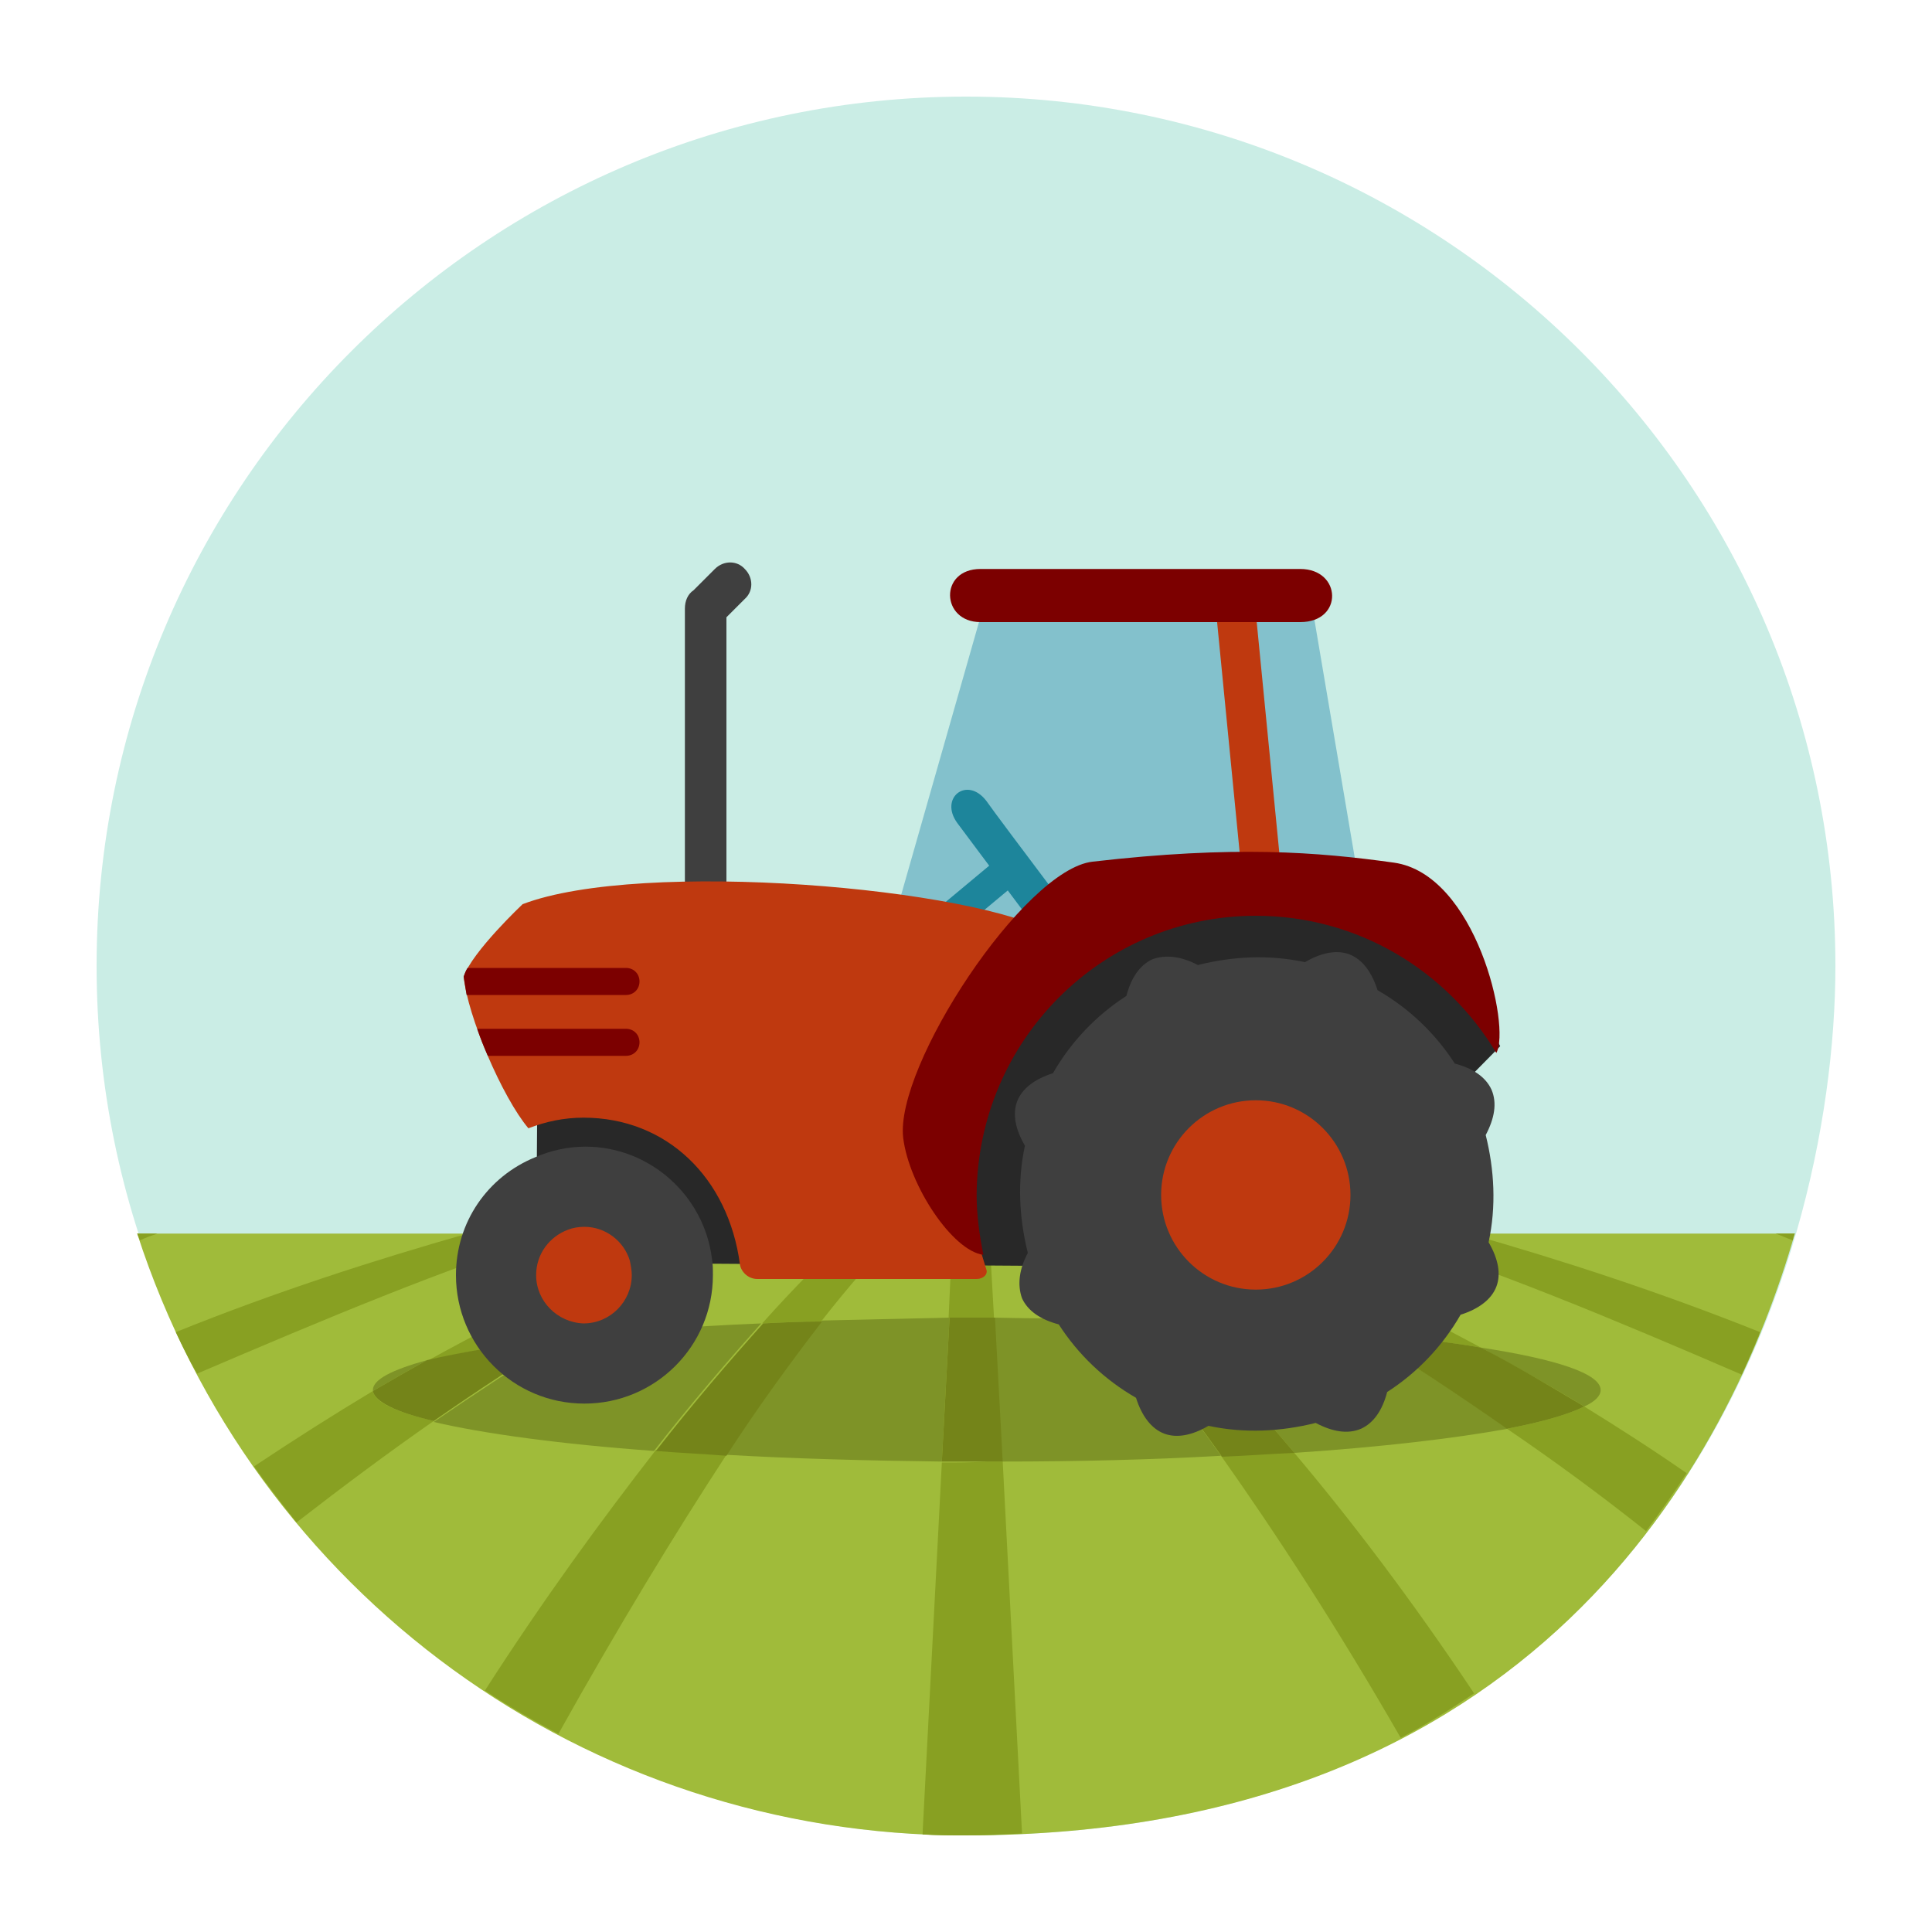 <?xml version="1.0" encoding="utf-8"?>
<!-- Generator: Adobe Illustrator 18.0.0, SVG Export Plug-In . SVG Version: 6.00 Build 0)  -->
<!DOCTYPE svg PUBLIC "-//W3C//DTD SVG 1.1//EN" "http://www.w3.org/Graphics/SVG/1.1/DTD/svg11.dtd">
<svg version="1.1" xmlns="http://www.w3.org/2000/svg" xmlns:xlink="http://www.w3.org/1999/xlink" x="0px" y="0px"
	 viewBox="0 0 200 200" enable-background="new 0 0 200 200" xml:space="preserve">
<g id="Lag_2">
</g>
<g id="Lag_1">
	<g>
		<g>
			<path fill="#CAEDE5" d="M190,100c0,32.1-18.8,90-90,90c-49.7,0-90-40.3-90-90s40.3-90,90-90S190,50.3,190,100z"/>
			<g>
				<path fill="#A0BB3A" d="M14.2,127.7C26.3,165,60.7,190,99.9,190c59,0,79.2-39,85.9-62.3H14.2z"/>
				<g>
					<path fill="#88A022" d="M142.7,127.7c11.5,3.5,24.4,8.9,37.6,14.6c0.7-1.5,1.3-2.9,1.9-4.4c-10.5-4.2-20.7-7.5-30.2-10.2H142.7
						z"/>
					<path fill="#88A022" d="M48.4,127.7c-9.5,2.7-19.8,6-30.2,10.2c0.7,1.5,1.4,2.9,2.2,4.3c13.1-5.6,25.9-11,37.3-14.5H48.4z"/>
					<path fill="#88A022" d="M185.8,127.7h-2c0.6,0.2,1.2,0.5,1.8,0.7C185.6,128.2,185.7,127.9,185.8,127.7z"/>
					<path fill="#88A022" d="M14.2,127.7c0.1,0.2,0.2,0.5,0.3,0.7c0.6-0.3,1.2-0.5,1.8-0.7H14.2z"/>
				</g>
			</g>
			<g>
				<path fill="#88A022" d="M102.9,136.4l-0.5-8.8h-3.8l-0.4,8.8c1.3,0,2.6,0,3.9,0C102.4,136.4,102.7,136.4,102.9,136.4z"/>
				<path fill="#88A022" d="M97.5,151.4l-2,38.5c1.4,0.1,2.9,0.1,4.4,0.1c2,0,4-0.1,5.9-0.2l-2-38.5c-0.5,0-1,0-1.6,0
					C100.6,151.4,99,151.4,97.5,151.4z"/>
				<path fill="#88A022" d="M128.8,127.7h-6.9c5.5,2.6,12,6,19,10.3c4.7,0.4,8.8,0.9,12.4,1.5C144.2,134.6,135.9,130.8,128.8,127.7z
					"/>
				<path fill="#88A022" d="M170.4,158.5c1.5-2,2.9-4,4.2-6c-3.6-2.5-7.2-4.8-10.6-6.9c-1.6,0.8-4.3,1.6-8,2.3
					C160.7,151.1,165.5,154.6,170.4,158.5z"/>
				<path fill="#88A022" d="M112.1,127.7h-4.9c2.5,2.4,5.3,5.3,8.3,8.9c2.1,0.1,4.1,0.1,6.1,0.2
					C118.1,133.2,114.9,130.2,112.1,127.7z"/>
				<path fill="#88A022" d="M145,179.9c2.7-1.4,5.2-3,7.6-4.6c-6.4-9.6-12.7-17.9-18.7-25c-2.4,0.2-4.9,0.3-7.5,0.4
					C132.2,158.9,138.5,168.6,145,179.9z"/>
				<path fill="#88A022" d="M78.1,127.7h-6.9c-7.7,3.4-16.9,7.6-27,13.2c3.4-0.9,8.2-1.7,14-2.3C65.6,134,72.3,130.4,78.1,127.7z"/>
				<path fill="#88A022" d="M38.6,144c-4,2.4-8.1,5-12.3,7.8c1.4,2,2.9,3.9,4.4,5.8c4.9-3.8,9.6-7.3,14.2-10.5
					C41.1,146.2,38.8,145.2,38.6,144z"/>
				<path fill="#88A022" d="M50.2,175c2.4,1.6,5,3.1,7.6,4.5c6.2-11.1,12.1-20.8,17.4-28.9c-2.5-0.1-5-0.3-7.3-0.5
					C62.3,157.3,56.3,165.5,50.2,175z"/>
				<path fill="#88A022" d="M93,127.7H88c-2.7,2.5-5.8,5.6-9.1,9.3c2-0.1,4-0.2,6.1-0.2C87.9,133.1,90.6,130,93,127.7z"/>
				<path fill="#7E9327" d="M58.2,138.5c-4.2,2.6-8.6,5.5-13.3,8.7c5.1,1.2,13.1,2.3,22.8,3c3.9-5,7.7-9.4,11.1-13.2
					C71.2,137.3,64.2,137.9,58.2,138.5z"/>
				<path fill="#7E9327" d="M165.7,143.9c0-1.7-4.6-3.2-12.4-4.4c3.5,1.9,7.1,3.9,10.7,6.1C165.1,145.1,165.7,144.5,165.7,143.9z"/>
				<path fill="#7E9327" d="M38.6,143.9c0,0,0,0.1,0,0.1c1.9-1.1,3.8-2.2,5.6-3.2C40.6,141.8,38.6,142.8,38.6,143.9z"/>
				<path fill="#7E9327" d="M102.9,136.4l0.8,14.9c8,0,15.7-0.2,22.7-0.6c-3.9-5.5-7.6-10.2-11-14.2
					C111.4,136.5,107.2,136.5,102.9,136.4z"/>
				<path fill="#7E9327" d="M141,138c-5.8-0.5-12.3-0.9-19.4-1.2c3.8,3.9,8,8.4,12.4,13.6c9-0.6,16.6-1.5,22.1-2.5
					C150.8,144.2,145.7,140.9,141,138z"/>
				<path fill="#7E9327" d="M85.1,136.7c-3.1,3.9-6.4,8.6-9.9,13.9c6.9,0.4,14.4,0.6,22.3,0.7l0.8-14.9
					C93.7,136.5,89.3,136.6,85.1,136.7z"/>
				<path fill="#748419" d="M102.2,136.4c-1.3,0-2.6,0-3.9,0l-0.8,14.9c1.6,0,3.1,0,4.7,0c0.5,0,1,0,1.6,0l-0.8-14.9
					C102.7,136.4,102.4,136.4,102.2,136.4z"/>
				<path fill="#748419" d="M164,145.6c-3.7-2.2-7.2-4.3-10.7-6.1c-3.5-0.6-7.7-1.1-12.4-1.5c4.8,2.9,9.8,6.2,15.1,9.9
					C159.7,147.2,162.4,146.4,164,145.6z"/>
				<path fill="#748419" d="M115.5,136.6c3.4,4,7.1,8.7,11,14.2c2.6-0.1,5.1-0.3,7.5-0.4c-4.4-5.2-8.5-9.7-12.4-13.6
					C119.6,136.7,117.5,136.7,115.5,136.6z"/>
				<path fill="#748419" d="M44.2,140.8c-1.8,1-3.7,2.1-5.6,3.2c0.2,1.1,2.4,2.2,6.3,3.1c4.6-3.2,9-6.1,13.3-8.7
					C52.4,139.2,47.6,140,44.2,140.8z"/>
				<path fill="#748419" d="M79,137c-3.4,3.8-7.2,8.2-11.1,13.2c2.3,0.2,4.8,0.3,7.3,0.5c3.5-5.4,6.9-10,9.9-13.9
					C83,136.8,80.9,136.9,79,137z"/>
			</g>
		</g>
		<g>
			<polygon fill="#83C1CC" points="141.6,96.8 92.1,96.8 102.2,61.4 135.6,61.4 			"/>
			<polygon fill="#BF390F" points="128.6,91 132.7,91 129.8,61.4 125.7,61.4 			"/>
			<path fill="#7C0000" d="M134.6,64.4c-4.5,0-29,0-33.1,0c-4.1,0-4.3-5.5,0-5.5c3.6,0,28.9,0,33.1,0
				C138.9,58.9,139.1,64.4,134.6,64.4z"/>
			<g>
				
					<rect x="90.4" y="93.2" transform="matrix(-0.768 0.64 -0.64 -0.768 235.276 104.335)" fill="#1D859B" width="16.6" height="3.2"/>
				<path fill="#1D859B" d="M99.1,85.2c1.1,1.5,13.5,18,13.5,18c0.5,0.7,1.5,0.8,2.1,0.3l0.6-0.5c0.7-0.5,0.8-1.5,0.3-2.1
					c0,0-12.4-16.4-13.5-18C100.1,80.3,97.2,82.6,99.1,85.2z"/>
			</g>
			<path fill="#282828" d="M55.5,130.7l60.6,0.4l32.3-15.8l6.9-7l-6.1-11.7c0,0-7.4-3.2-20.5-3.2c-13.1,0-22.4,6.6-22.4,6.6l-32,2.6
				l-18.7,13.8L55.5,130.7z"/>
			<circle fill="#BF390F" cx="60.5" cy="132" r="8.4"/>
			<path fill="#3F3F3F" d="M70.9,97.3V63c0-0.8,0.3-1.5,0.9-1.9l2.2-2.2c0.9-0.9,2.3-0.9,3.1,0c0.9,0.9,0.9,2.3,0,3.1l-1.9,1.9v33.4
				H70.9z"/>
			<path fill="#BF390F" d="M109.1,96.7c-8-4.8-42.7-7.8-55-3.1c0,0-5.2,4.9-6.1,7.5c0.4,4.1,4,12.5,6.7,15.7
				c1.8-0.7,3.7-1.1,5.7-1.1c8.6,0,15,6.2,16.2,15.2c0.1,0.7,0.8,1.5,1.8,1.5c1.1,0,22.7,0,22.7,0c0.7,0,1.2-0.5,1-1
				c-0.7-2.4-3.1-9.5-3.1-12.2c0-10.2,12.6-21.6,12.6-21.6L109.1,96.7z"/>
			<g>
				<path fill="#7C0000" d="M66.2,101.6c0-0.8-0.6-1.4-1.4-1.4H48.4c-0.2,0.3-0.3,0.6-0.4,0.9c0.1,0.6,0.2,1.2,0.3,1.9h16.5
					C65.6,103,66.2,102.4,66.2,101.6z"/>
				<path fill="#7C0000" d="M66.2,107.9c0-0.8-0.6-1.4-1.4-1.4H49.4c0.3,0.9,0.7,1.9,1.1,2.8h14.3C65.6,109.3,66.2,108.7,66.2,107.9
					z"/>
			</g>
			<g>
				<path fill="#3F3F3F" d="M154.1,128.6c0.8-3.7,0.6-7.5-0.3-11.1c0.9-1.7,1.2-3.3,0.6-4.7c-0.6-1.3-1.9-2.2-3.8-2.7
					c-2-3.1-4.7-5.7-8-7.6c-0.6-1.9-1.6-3.2-2.9-3.7c-1.3-0.5-2.9-0.2-4.6,0.8c-3.8-0.8-7.5-0.6-11.1,0.3c-1.7-0.9-3.3-1.1-4.7-0.6
					c-1.3,0.6-2.2,1.9-2.7,3.8c-3.1,2-5.7,4.7-7.6,8c-1.9,0.6-3.2,1.6-3.7,2.9c-0.5,1.3-0.2,2.9,0.8,4.6c-0.8,3.7-0.6,7.5,0.3,11.1
					c-0.9,1.7-1.1,3.3-0.6,4.7c0.6,1.3,1.9,2.2,3.8,2.7c2,3.1,4.7,5.7,8,7.6c0.6,1.9,1.6,3.2,2.9,3.7c1.3,0.5,2.9,0.2,4.6-0.8
					c3.7,0.8,7.5,0.6,11.1-0.3c1.7,0.9,3.3,1.2,4.7,0.6c1.3-0.6,2.2-1.9,2.7-3.8c3.1-2,5.7-4.7,7.6-8c1.9-0.6,3.2-1.6,3.7-2.9
					C155.4,131.9,155.1,130.3,154.1,128.6z"/>
				<circle fill="#BF390F" cx="130" cy="123.7" r="9.8"/>
			</g>
			<path fill="#3F3F3F" d="M47.2,132c0,7.3,5.9,13.3,13.3,13.3c7.3,0,13.3-5.9,13.3-13.3c0-0.6,0-1.1-0.1-1.7
				c-0.8-6.5-6.4-11.6-13.1-11.6c-1.8,0-3.6,0.4-5.2,1.1C50.5,121.8,47.2,126.5,47.2,132z M55.5,132c0-2.2,1.4-4,3.3-4.7
				c0.5-0.2,1.1-0.3,1.7-0.3c2.2,0,4.1,1.5,4.7,3.5c0.1,0.5,0.2,1,0.2,1.5c0,2.7-2.2,5-5,5C57.7,136.9,55.5,134.7,55.5,132z"/>
			<path fill="#7C0000" d="M130,94.8c10.6,0,19.8,5.7,24.9,14.2c1.5-2.7-2.1-18.5-10.6-19.7c-7.9-1.1-16.5-1.8-31.2-0.1
				c-7.1,0.8-20.5,21.2-19.6,28.6c0.6,4.9,5.1,11.7,8.3,12.1c-0.4-2-0.7-4.1-0.7-6.2C101.2,107.7,114.1,94.8,130,94.8z"/>
		</g>
	</g>
</g>
</svg>
